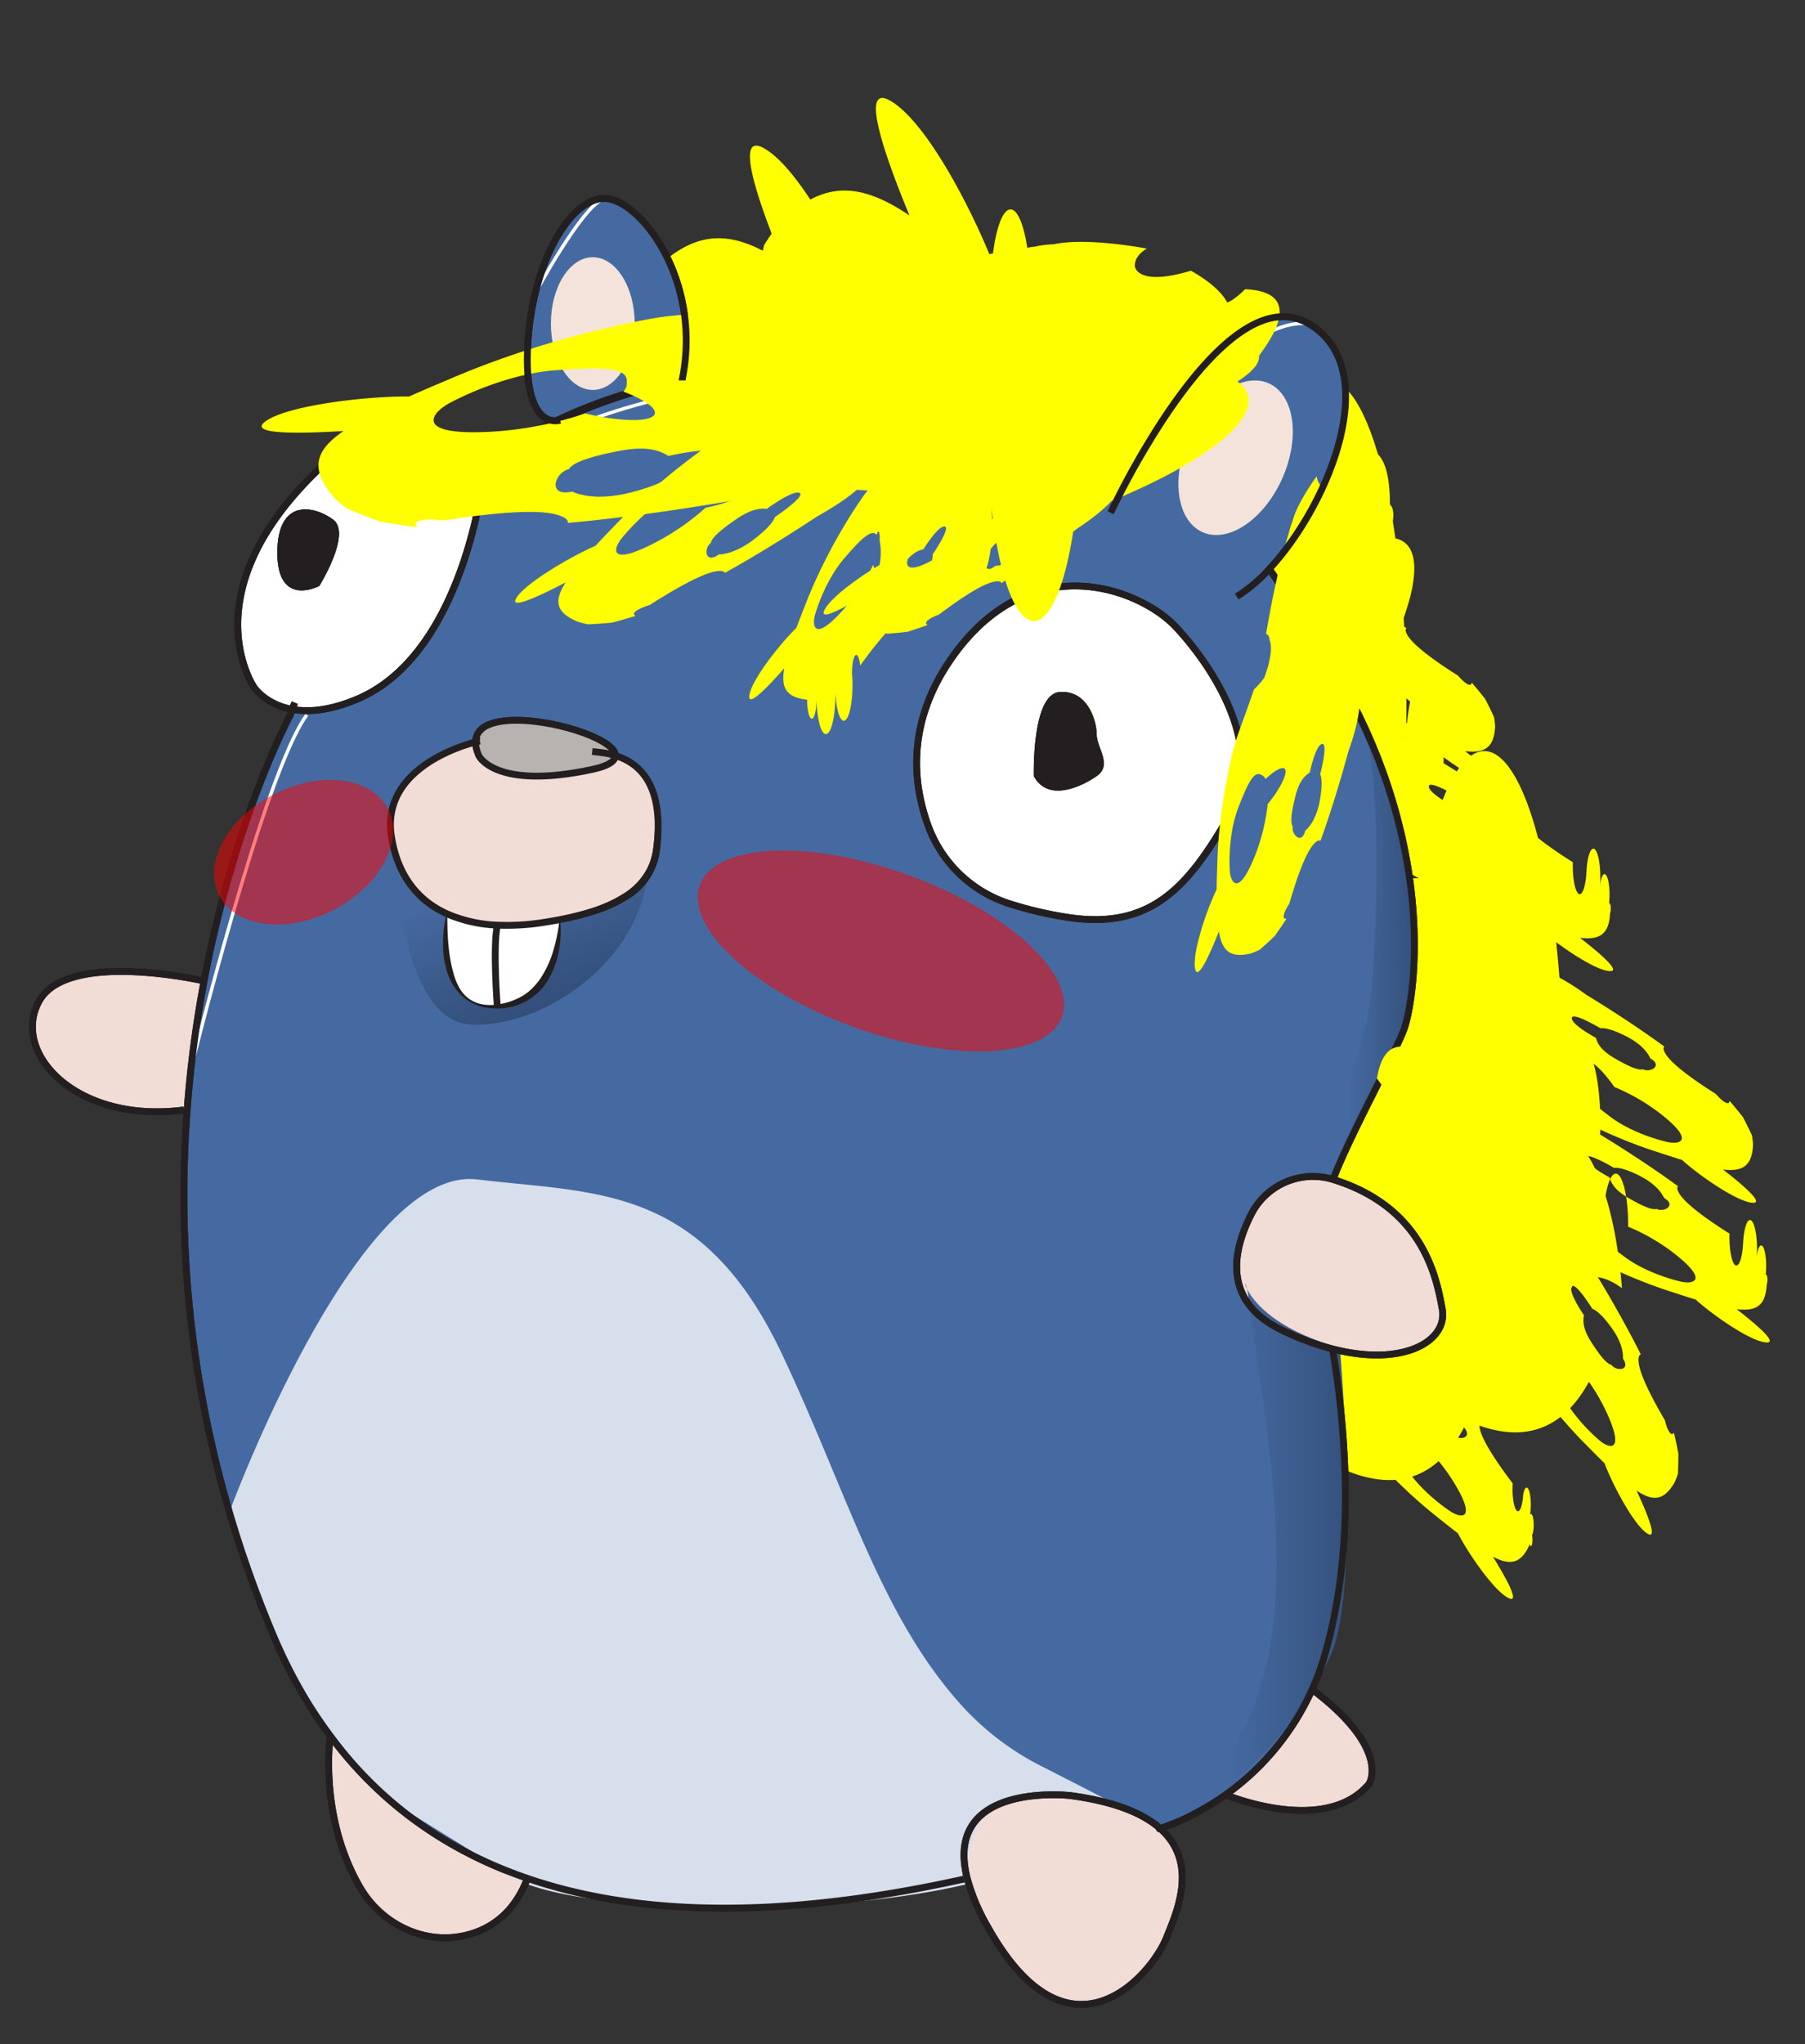 <?xml version="1.0"?>
<svg width="530" height="600" xmlns="http://www.w3.org/2000/svg" xmlns:svg="http://www.w3.org/2000/svg">
 <rect width="100%" height="100%" fill="#333333" stroke="none"/>
 <defs>
  <linearGradient id="linear-gradient" x1="0.258" x2="0.726" y1="-0.089" y2="0.842">
   <stop offset="0.377" stop-color="#456aa1"/>
   <stop offset="1" stop-color="#334f7a"/>
  </linearGradient>
  <linearGradient id="linear-gradient-2" x1="0" x2="1" y1="0.5" y2="0.5">
   <stop offset="0.309" stop-color="#456aa1"/>
   <stop offset="1" stop-color="#334f7a"/>
  </linearGradient>
  <linearGradient id="linear-gradient-3" x1="0" x2="1" y1="0.5" y2="0.5">
   <stop offset="0.435" stop-color="#456aa1"/>
   <stop offset="1" stop-color="#334f7a"/>
  </linearGradient>
  <style>.cls-1{fill:#f1dcd6}.cls-2{fill:#456aa1}.cls-3{fill:#fff}.cls-4{fill:#231f20}.cls-5{fill:none;stroke:#231f20;stroke-width:2px;stroke-miterlimit:10}.cls-7{fill:#f4e3db}</style>
 </defs>
 <g class="layer">
  <title>Layer 1</title>
  <path d="m429.916,419.01a-0.142,-0.582 0 0 0 -0.088,-0.107c-0.016,-0.812 -0.355,-4.351 -4.726,-8.953c-2.635,-2.775 -4.581,-4.164 -5.907,-4.473c0,0 -6.047,-7.578 -6.805,-5.725c-0.758,1.851 4.595,7.898 4.595,7.898c-0.248,2.414 0.758,4.742 3.047,7.556c2.245,2.761 5.112,5.913 6.641,5.912c1.556,1.79 5.917,1.122 3.243,-2.108l-0,0zm-1.827,31.064c-2.19,-1.679 -3.768,-2.964 -6.274,-4.95c-13.886,-11.014 -24.034,-23.855 -25.668,-26.173c-1.443,-2.045 -5.906,-9.041 -8.525,-12.766a-1.142,-4.687 0 0 0 -0.959,-4.538c-2.069,-3.15 -5.126,-7.076 -7.927,-7.832a-4.464,-18.323 0 0 0 -2.082,-0.233l-0.117,-0.158c-0.413,-0.434 -0.503,-0.526 -0.503,-0.526c-9.064,-9.557 -15.17,-17.038 -19.235,-22.572a-4.121,-16.915 0 0 1 -1.774,-2.513a-4.297,-17.637 0 0 1 -6.504,-13.791s-0.002,-0.008 -0.006,-0.027l0.002,-0.003l-0.003,-0.018s-0.005,-0.005 0.001,-0.002c1.222,0.711 2.45,0.963 3.571,0.382c0.153,-0.078 2.903,-2.009 -3.643,-8.53l-0.002,-0.136c0.263,-5.379 1.826,-10.354 7.147,-10.021c2.895,0.182 6.894,1.926 12.407,6.032a-7.964,-32.687 0 0 1 7.532,6.26a-18.552,-76.149 0 0 1 35.213,36.935a-19.127,-78.511 0 0 1 8.071,9.992c10.06,12.86 15.756,21.724 15.756,21.724s0.124,0.172 0.355,0.493l-0.001,0.002c-0.448,0.15 -0.707,0.748 -0.398,2.268c0.837,4.097 6.548,11.966 9.66,16.047a-1.372,-5.631 0 0 0 3.066,3.335l0.004,0.005a-7.79,-31.975 0 0 1 2.012,5.86a-8.405,-34.5 0 0 1 0.587,5.957a-11.209,-46.009 0 0 1 -0.674,2.671c-2.461,5.704 -5.598,6.364 -10.795,3.699l-0.006,-0.003c3.611,5.841 7.877,13.43 4.867,12.252c-4.073,-1.593 -11.915,-12.849 -15.157,-19.12l-0,-0l0,0zm-15.399,-19.437c3.849,6.129 10.209,11.015 13.186,12.981c2.972,1.961 7.607,2.723 1.677,-7.408c-3.552,-6.065 -7.687,-10.466 -10.547,-13.132a-2.109,-8.658 0 0 0 -6.275,-3.871a-6.21,-25.489 0 0 0 -1.765,0.29c-2.345,0.903 -0.126,5.011 3.723,11.14z" fill="#ffff00" id="svg_47"/>
  <path d="m-12.774,294.127a0.184,0.755 0 0 0 0.059,0.125c-0.182,0.791 -0.714,4.307 2.405,9.834c1.881,3.333 3.43,5.154 4.641,5.776c0,0 4.021,8.822 5.208,7.209c1.185,-1.611 -2.535,-8.779 -2.535,-8.779c0.828,-2.281 0.418,-4.784 -1.117,-8.07c-1.506,-3.224 -3.52,-6.98 -5.002,-7.351c-1.074,-2.115 -5.466,-2.529 -3.659,1.256l0,-0zm9.332,-29.685c1.716,2.162 2.934,3.792 4.88,6.328c10.788,14.063 17.506,28.987 18.527,31.633c0.902,2.334 3.528,10.206 5.162,14.457a1.481,6.08 0 0 0 -0.174,4.635c1.24,3.559 3.25,8.111 5.782,9.526a5.791,23.769 0 0 0 1.963,0.733l0.075,0.182c0.295,0.522 0.36,0.633 0.36,0.633c6.465,11.476 10.568,20.218 13.164,26.575a5.346,21.942 0 0 1 1.109,2.87a5.574,22.879 0 0 1 2.952,14.959s0,0.009 -0.001,0.028l-0.003,0.003l-0.001,0.018s0.003,0.006 -0.001,0.001c-1.012,-0.987 -2.142,-1.53 -3.371,-1.239c-0.167,0.038 -3.305,1.242 1.458,9.161l-0.031,0.133c-1.564,5.153 -4.29,9.598 -9.371,7.98c-2.764,-0.881 -6.218,-3.546 -10.566,-8.87a10.33,42.403 0 0 1 -5.782,-7.905a24.066,98.782 0 0 1 -25.166,-44.394a24.812,101.845 0 0 1 -5.397,-11.655c-6.628,-14.922 -9.996,-24.905 -9.996,-24.905s-0.079,-0.197 -0.224,-0.565l0.001,-0.001c0.471,-0.036 0.868,-0.554 0.938,-2.103c0.185,-4.178 -3.439,-13.199 -5.464,-17.916a1.78,7.304 0 0 0 -2.162,-3.98l-0.003,-0.006a10.105,41.478 0 0 1 -0.526,-6.174a10.903,44.754 0 0 1 0.88,-5.921a14.541,59.684 0 0 1 1.303,-2.427c3.775,-4.934 6.979,-4.81 11.371,-0.961l0.004,0.005c-2.081,-6.544 -4.372,-14.943 -1.739,-13.068c3.563,2.537 8.43,15.362 10.048,22.234l0,0l-0,0zm10.206,22.6c-2.242,-6.882 -7.221,-13.168 -9.631,-15.8c-2.406,-2.625 -6.716,-4.492 -3.429,6.777c1.969,6.747 4.909,12.022 7.034,15.304a2.736,11.231 0 0 0 5.144,5.282a8.055,33.065 0 0 0 1.782,0.149c2.494,-0.306 1.342,-4.83 -0.9,-11.712z" fill="#ffff00" id="svg_45" transform="rotate(-93.478 450.529 305.71) matrix(-0.517 -0.856 0.856 -0.517 185.07 480.641)"/>
  <path d="m442.72,242.72a-0.151,-0.621 0 0 0 -0.12,-0.069c-0.299,-0.755 -1.858,-3.951 -7.564,-6.729c-3.441,-1.675 -5.75,-2.294 -7.1,-2.119c0,0 -8.319,-4.978 -8.38,-2.977c-0.061,1.999 7.072,5.786 7.072,5.786c0.614,2.348 2.372,4.175 5.503,6.008c3.07,1.798 6.861,3.746 8.292,3.21c2.085,1.131 5.935,-1.023 2.298,-3.111l-0,0zm9.177,29.734c-2.64,-0.805 -4.568,-1.455 -7.611,-2.437c-16.866,-5.448 -30.87,-13.918 -33.213,-15.516c-2.068,-1.409 -8.7,-6.397 -12.459,-8.968a-1.219,-5.004 0 0 0 -2.489,-3.914c-3.042,-2.225 -7.281,-4.83 -10.169,-4.557a-4.766,-19.564 0 0 0 -2.032,0.511l-0.165,-0.107c-0.539,-0.262 -0.656,-0.317 -0.656,-0.317c-11.839,-5.774 -20.18,-10.64 -25.927,-14.398a-4.4,-18.061 0 0 1 -2.542,-1.732a-4.588,-18.832 0 0 1 -10.925,-10.636s-0.005,-0.007 -0.015,-0.023l0.001,-0.004l-0.009,-0.016s-0.006,-0.003 0,-0.002c1.394,0.238 2.632,0.043 3.478,-0.894c0.116,-0.127 2.015,-2.899 -6.402,-6.712l-0.05,-0.127c-1.639,-5.13 -1.919,-10.337 3.181,-11.89c2.775,-0.844 7.132,-0.613 13.734,1.301a-8.503,-34.902 0 0 1 9.248,3.223a-19.809,-81.308 0 0 1 45.926,22.249a-20.423,-83.829 0 0 1 11.061,6.529c13.929,8.518 22.371,14.823 22.371,14.823s0.176,0.117 0.505,0.337l-0,0.002c-0.367,0.297 -0.4,0.948 0.422,2.263c2.22,3.544 10.327,8.911 14.672,11.643a-1.465,-6.012 0 0 0 4.04,2.048l0.006,0.003a-8.318,-34.141 0 0 1 3.939,4.783a-8.975,-36.837 0 0 1 2.638,5.374a-11.968,-49.126 0 0 1 0.305,2.738c-0.306,6.205 -3.012,7.922 -8.814,7.249l-0.006,-0.001c5.429,4.205 12.085,9.817 8.853,9.769c-4.373,-0.064 -15.663,-7.858 -20.897,-12.595l-0,-0l0,-0zm-21.235,-12.806c5.753,4.391 13.422,6.738 16.9,7.536c3.471,0.794 8.079,-0.116 -1.026,-7.526c-5.452,-4.435 -10.868,-7.108 -14.481,-8.602a-2.252,-9.244 0 0 0 -7.233,-1.427a-6.63,-27.216 0 0 0 -1.551,0.89c-1.879,1.668 1.639,4.737 7.392,9.129z" fill="#ffff00" id="svg_44"/>
  <path d="m488.72,351.721a-0.151,-0.621 0 0 0 -0.12,-0.069c-0.299,-0.755 -1.858,-3.951 -7.564,-6.729c-3.441,-1.675 -5.75,-2.294 -7.1,-2.119c0,0 -8.319,-4.978 -8.38,-2.977c-0.061,1.999 7.072,5.786 7.072,5.786c0.614,2.348 2.372,4.175 5.503,6.008c3.07,1.798 6.861,3.746 8.292,3.21c2.085,1.131 5.935,-1.023 2.298,-3.111l-0,0zm9.177,29.734c-2.64,-0.805 -4.568,-1.455 -7.611,-2.437c-16.866,-5.448 -30.87,-13.918 -33.213,-15.516c-2.068,-1.409 -8.7,-6.397 -12.459,-8.968a-1.219,-5.004 0 0 0 -2.489,-3.914c-3.042,-2.225 -7.281,-4.83 -10.169,-4.557a-4.766,-19.564 0 0 0 -2.032,0.511l-0.165,-0.107c-0.539,-0.262 -0.656,-0.317 -0.656,-0.317c-11.839,-5.774 -20.18,-10.64 -25.927,-14.398a-4.4,-18.061 0 0 1 -2.542,-1.732a-4.588,-18.832 0 0 1 -10.925,-10.636s-0.005,-0.007 -0.015,-0.023l0.001,-0.004l-0.009,-0.016s-0.006,-0.003 0,-0.002c1.394,0.238 2.632,0.043 3.478,-0.894c0.116,-0.127 2.015,-2.899 -6.402,-6.712l-0.05,-0.127c-1.639,-5.13 -1.919,-10.337 3.181,-11.89c2.775,-0.844 7.132,-0.613 13.734,1.301a-8.503,-34.902 0 0 1 9.248,3.223a-19.809,-81.308 0 0 1 45.925,22.249a-20.423,-83.829 0 0 1 11.061,6.529c13.929,8.518 22.371,14.823 22.371,14.823s0.176,0.117 0.505,0.337l-0,0.002c-0.367,0.297 -0.4,0.948 0.422,2.263c2.22,3.544 10.327,8.911 14.672,11.643a-1.465,-6.012 0 0 0 4.04,2.048l0.006,0.003a-8.318,-34.141 0 0 1 3.939,4.783a-8.975,-36.837 0 0 1 2.638,5.374a-11.968,-49.126 0 0 1 0.305,2.738c-0.306,6.205 -3.012,7.922 -8.814,7.249l-0.006,-0.001c5.429,4.205 12.085,9.817 8.853,9.769c-4.373,-0.064 -15.663,-7.858 -20.897,-12.595l-0,-0l-0,0zm-21.235,-12.806c5.753,4.391 13.422,6.738 16.9,7.536c3.471,0.794 8.079,-0.116 -1.026,-7.526c-5.452,-4.435 -10.868,-7.108 -14.481,-8.602a-2.252,-9.244 0 0 0 -7.233,-1.427a-6.63,-27.216 0 0 0 -1.551,0.89c-1.879,1.668 1.639,4.737 7.392,9.129l-0,0z" fill="#ffff00" id="svg_46"/>
  <path d="m131.509,292.781a0.184,0.755 0 0 0 0.059,0.125c-0.182,0.791 -0.714,4.307 2.405,9.834c1.881,3.333 3.43,5.154 4.641,5.776c0,0 4.021,8.822 5.208,7.209c1.185,-1.611 -2.535,-8.779 -2.535,-8.779c0.828,-2.281 0.418,-4.784 -1.117,-8.07c-1.506,-3.224 -3.52,-6.98 -5.002,-7.351c-1.074,-2.115 -5.466,-2.529 -3.659,1.256l0,-0zm9.332,-29.685c1.716,2.162 2.934,3.792 4.88,6.328c10.788,14.063 17.506,28.987 18.527,31.633c0.902,2.334 3.528,10.206 5.162,14.457a1.481,6.08 0 0 0 -0.174,4.635c1.24,3.559 3.25,8.111 5.782,9.526a5.791,23.769 0 0 0 1.963,0.733l0.075,0.182c0.295,0.522 0.36,0.633 0.36,0.633c6.465,11.476 10.568,20.218 13.164,26.575a5.346,21.942 0 0 1 1.109,2.87a5.574,22.879 0 0 1 2.952,14.959s0,0.009 -0.001,0.028l-0.003,0.003l-0.001,0.018s0.003,0.006 -0.001,0.001c-1.012,-0.987 -2.142,-1.53 -3.371,-1.239c-0.167,0.038 -3.305,1.242 1.458,9.161l-0.031,0.133c-1.564,5.153 -4.29,9.598 -9.371,7.98c-2.764,-0.881 -6.218,-3.546 -10.566,-8.87a10.33,42.403 0 0 1 -5.782,-7.905a24.066,98.782 0 0 1 -25.166,-44.394a24.812,101.845 0 0 1 -5.397,-11.655c-6.628,-14.922 -9.996,-24.905 -9.996,-24.905s-0.079,-0.197 -0.224,-0.565l0.001,-0.001c0.471,-0.036 0.868,-0.554 0.938,-2.103c0.185,-4.178 -3.439,-13.199 -5.464,-17.916a1.78,7.304 0 0 0 -2.162,-3.98l-0.003,-0.006a10.105,41.478 0 0 1 -0.526,-6.174a10.903,44.754 0 0 1 0.88,-5.921a14.541,59.684 0 0 1 1.303,-2.427c3.775,-4.934 6.979,-4.81 11.371,-0.961l0.004,0.005c-2.081,-6.544 -4.372,-14.943 -1.739,-13.068c3.563,2.537 8.43,15.362 10.048,22.234l0,0l-0,0zm10.206,22.6c-2.242,-6.882 -7.221,-13.168 -9.631,-15.8c-2.406,-2.625 -6.716,-4.492 -3.429,6.777c1.969,6.747 4.909,12.022 7.034,15.304a2.736,11.231 0 0 0 5.144,5.282a8.055,33.065 0 0 0 1.782,0.149c2.494,-0.306 1.342,-4.83 -0.9,-11.712z" fill="#ffff00" id="svg_43" transform="rotate(-93.478 374.794 182.897) matrix(-0.517 -0.856 0.856 -0.517 185.07 480.641)"/>
  <path d="m263.603,163.715a0.619,1.952 0 0 0 0.2,0.324c-0.614,2.046 -2.405,11.138 8.101,25.433c6.335,8.619 11.552,13.328 15.632,14.938c0,0 13.543,22.814 17.54,18.644c3.992,-4.166 -8.539,-22.704 -8.539,-22.704c2.788,-5.899 1.409,-12.371 -3.762,-20.871c-5.071,-8.337 -11.854,-18.05 -16.849,-19.01c-3.617,-5.471 -18.409,-6.539 -12.322,3.247l-0,0zm31.43,-76.771c5.779,5.591 9.882,9.806 16.438,16.365c36.336,36.368 58.961,74.965 62.4,81.807c3.037,6.037 11.883,26.396 17.386,37.388a4.989,15.723 0 0 0 -0.586,11.987c4.176,9.204 10.946,20.976 19.475,24.635a19.504,61.469 0 0 0 6.612,1.896l0.253,0.471c0.993,1.349 1.212,1.637 1.212,1.637c21.776,29.678 35.594,52.287 44.337,68.726a18.005,56.747 0 0 1 3.735,7.421a18.774,59.169 0 0 1 9.943,38.686s0,0.022 -0.004,0.071l-0.01,0.006l-0.005,0.048s0.011,0.016 -0.005,0.003c-3.409,-2.553 -7.215,-3.958 -11.353,-3.205c-0.564,0.099 -11.131,3.212 4.91,23.691l-0.106,0.343c-5.267,13.327 -14.45,24.822 -31.562,20.639c-9.308,-2.278 -20.944,-9.17 -35.586,-22.94a34.794,109.66 0 0 1 -19.474,-20.444a81.057,255.465 0 0 1 -84.762,-114.811a83.571,263.387 0 0 1 -18.178,-30.143c-22.323,-38.589 -33.666,-64.409 -33.666,-64.409s-0.264,-0.509 -0.756,-1.46l0.005,-0.003c1.587,-0.093 2.922,-1.432 3.158,-5.438c0.623,-10.805 -11.584,-34.136 -18.404,-46.333a5.994,18.89 0 0 0 -7.283,-10.294l-0.01,-0.015a34.036,107.268 0 0 1 -1.771,-15.967a36.724,115.741 0 0 1 2.964,-15.313a48.975,154.352 0 0 1 4.39,-6.276c12.715,-12.759 23.505,-12.44 38.3,-2.485l0.015,0.012c-7.009,-16.924 -14.725,-38.646 -5.858,-33.797c12.002,6.56 28.392,39.729 33.843,57.5l0.001,0.001l0,-0zm34.375,58.448c-7.55,-17.797 -24.323,-34.055 -32.437,-40.861c-8.103,-6.788 -22.619,-11.617 -11.551,17.527c6.633,17.448 16.535,31.092 23.692,39.577a9.216,29.046 0 0 0 17.325,13.66a27.132,85.51 0 0 0 6.003,0.384c8.4,-0.791 4.519,-12.491 -3.032,-30.288l-0,0z" fill="#ffff00" id="svg_36"/>
  <path d="m226.603,177.715a0.619,1.952 0 0 0 0.2,0.324c-0.614,2.046 -2.405,11.138 8.101,25.433c6.335,8.619 11.552,13.328 15.632,14.938c0,0 13.543,22.814 17.54,18.644c3.992,-4.166 -8.539,-22.704 -8.539,-22.704c2.788,-5.899 1.409,-12.371 -3.762,-20.871c-5.071,-8.337 -11.854,-18.05 -16.849,-19.01c-3.617,-5.471 -18.409,-6.539 -12.322,3.247l0,0zm31.43,-76.771c5.779,5.591 9.882,9.806 16.438,16.365c36.336,36.368 58.961,74.965 62.4,81.807c3.037,6.037 11.883,26.396 17.386,37.388a4.989,15.723 0 0 0 -0.586,11.987c4.176,9.204 10.946,20.976 19.475,24.635a19.504,61.469 0 0 0 6.612,1.896l0.253,0.471c0.993,1.349 1.212,1.637 1.212,1.637c21.776,29.678 35.594,52.287 44.337,68.726a18.005,56.747 0 0 1 3.735,7.421a18.774,59.169 0 0 1 9.943,38.686s0,0.022 -0.004,0.071l-0.01,0.006l-0.005,0.048s0.011,0.016 -0.005,0.003c-3.409,-2.553 -7.215,-3.958 -11.353,-3.205c-0.564,0.099 -11.131,3.212 4.91,23.691l-0.106,0.343c-5.267,13.327 -14.45,24.822 -31.562,20.638c-9.308,-2.278 -20.944,-9.17 -35.586,-22.94a34.794,109.66 0 0 1 -19.474,-20.444a81.057,255.466 0 0 1 -84.762,-114.811a83.571,263.387 0 0 1 -18.178,-30.143c-22.323,-38.589 -33.666,-64.409 -33.666,-64.409s-0.264,-0.509 -0.756,-1.46l0.005,-0.003c1.587,-0.093 2.922,-1.432 3.158,-5.438c0.623,-10.805 -11.584,-34.136 -18.404,-46.333a5.994,18.89 0 0 0 -7.283,-10.294l-0.01,-0.015a34.036,107.268 0 0 1 -1.771,-15.967a36.724,115.741 0 0 1 2.964,-15.313a48.975,154.352 0 0 1 4.39,-6.276c12.715,-12.759 23.505,-12.44 38.3,-2.485l0.015,0.012c-7.009,-16.924 -14.725,-38.646 -5.858,-33.797c12.002,6.56 28.392,39.729 33.843,57.5l0.001,0.001l0,-0zm34.375,58.448c-7.55,-17.797 -24.323,-34.055 -32.437,-40.861c-8.103,-6.788 -22.619,-11.617 -11.551,17.527c6.633,17.448 16.535,31.092 23.692,39.577a9.216,29.046 0 0 0 17.325,13.66a27.132,85.51 0 0 0 6.003,0.384c8.4,-0.791 4.519,-12.491 -3.032,-30.288z" fill="#ffff00" id="svg_35"/>
  <path class="cls-1" d="m423.49,384.231c1.68,9.226 -11.03,17.058 -31.963,11.79a79.473,79.473 0 0 1 -15.193,-5.639c-17.324,-8.365 -14.454,-22.983 -9.041,-33.747a20.328,20.328 0 0 1 24.131,-10.436c26.284,8.16 30.303,28.376 32.066,38.032z" id="svg_1"/>
  <path class="cls-2" d="m139.675,217.383a2.524,2.524 0 0 0 -0.04,0.41c-5.577,1.476 -27.7,8.59 -24.706,27.699c1.804,11.522 7.77,18.862 16.32,22.737c0,0 -4.367,28.58 14.782,27.206c19.129,-1.373 18.35,-25.505 18.35,-25.505c18.964,-3.649 27.186,-10.292 28.457,-21.015c1.25,-10.517 0.225,-23.29 -12.137,-27.124c0,-7.073 -39.94,-16.833 -41.026,-4.408zm233.03,-50.374c5.905,8.467 9.636,14.7 15.93,24.5c34.855,54.331 26.654,102.512 23.578,110.713c-2.706,7.237 -15.786,30.815 -20.789,43.977a20.328,20.328 0 0 0 -24.131,10.436c-5.413,10.764 -8.283,25.382 9.041,33.747a79.473,79.473 0 0 0 15.193,5.638l-0.164,0.574c0.287,1.804 0.369,2.194 0.369,2.194c6.11,39.652 2.91,68.211 -3.117,88.201a73.367,73.367 0 0 1 -3.321,8.898a76.499,76.499 0 0 1 -44.326,40.718s-0.041,0.02 -0.144,0.062l-0.04,0l-0.103,0.04s0,0.021 -0.02,0c-4.88,-4.325 -13.04,-7.852 -26.182,-9.636c-1.784,-0.246 -37.581,-3.731 -30.487,24.234l-0.944,0.246c-39.918,8.857 -87.504,13.737 -128.18,-0.205c-22.123,-7.586 -42.194,-20.707 -57.9,-41.804a141.778,141.778 0 0 1 -16.893,-29.975a330.288,330.288 0 0 1 -25.116,-153.706a340.53,340.53 0 0 1 4.962,-37.93c9.042,-47.995 25.28,-77.97 25.28,-77.97s0.204,-0.615 0.594,-1.763l0.02,0c4.675,0.86 10.97,0.45 19.15,-3.014c22.02,-9.35 31.143,-37.601 34.67,-52.63a24.423,24.423 0 0 0 -1.354,-13.593l0,-0.02a138.686,138.686 0 0 1 24.91,-15.418a149.64,149.64 0 0 1 37.11,-12.014a199.56,199.56 0 0 1 24.213,-3.035c59.97,-3.916 89.965,2.789 113.255,20.544l0.02,0.02c11.851,-19.395 30.693,-43.526 46.746,-33.89c21.733,13.04 6.028,52.63 -11.83,71.86l0,0.001zm-12.096,73.029c11.953,-20.502 -5.126,-45.105 -15.377,-56.054c-10.251,-10.927 -42.358,-23.905 -65.607,8.898c-13.901,19.642 -11.4,37.807 -7.012,49.698a37.553,37.553 0 0 0 23.516,22.594a110.555,110.555 0 0 0 16.3,3.916c25.3,4.285 36.227,-8.55 48.18,-29.052z" id="svg_2"/>
  <path class="cls-1" d="m385.294,495.887c23.496,17.755 16.668,27.76 16.668,27.76c-12.978,15.357 -42.091,3.158 -42.091,3.158a75.687,75.687 0 0 0 25.423,-30.918z" id="svg_3"/>
  <path class="cls-3" d="m345.232,183.985c10.251,10.948 27.33,35.55 15.377,56.053s-22.88,33.337 -48.18,29.052a110.555,110.555 0 0 1 -16.3,-3.916a37.553,37.553 0 0 1 -23.516,-22.594c-4.388,-11.891 -6.89,-30.056 7.012,-49.698c23.25,-32.803 55.356,-19.825 65.607,-8.897zm-23.229,43.834c4.777,-3.342 0,-8.283 0,-12.343s-2.727,-13.04 -10.928,-12.342c-8.2,0.676 -7.524,24.685 -7.524,24.685c4.1,7.606 13.675,3.321 18.452,0z" id="svg_4"/>
  <path class="cls-1" d="m340.66,536.708c0.02,0.02 0.02,0 0.02,0c11.584,10.312 4.573,25.135 1.825,32.065c-4.428,11.092 -28.703,39.61 -52.63,-3.444a59.195,59.195 0 0 1 -5.883,-14.024c-7.094,-27.965 28.703,-24.48 30.487,-24.234c13.142,1.784 21.302,5.31 26.181,9.637z" id="svg_5"/>
  <path class="cls-4" d="m322.003,215.476c0,4.06 4.777,9 0,12.343c-4.777,3.321 -14.352,7.606 -18.452,0c0,0 -0.677,-24.009 7.524,-24.685c8.201,-0.697 10.928,8.283 10.928,12.342z" id="svg_6"/>
  <path class="cls-2" d="m177.461,58.243c10.23,0 28.909,23.722 22.84,53.266a149.64,149.64 0 0 0 -37.11,12.014c-2.788,0.041 -9.082,-1.948 -8.283,-21.2c1.026,-24.602 12.302,-44.08 22.553,-44.08z" id="svg_7"/>
  <path class="cls-1" d="m180.7,221.79c12.363,3.835 13.389,16.608 12.138,27.126c-1.271,10.722 -9.493,17.365 -28.457,21.015c-1.6,0.307 -3.26,0.594 -5.023,0.86a67.985,67.985 0 0 1 -13.327,0.76a40.938,40.938 0 0 1 -14.782,-3.322c-8.55,-3.875 -14.516,-11.215 -16.32,-22.737c-2.993,-19.109 19.129,-26.223 24.705,-27.7a9.662,9.662 0 0 0 0.923,3.958s4.613,10.251 33.316,4.1c4.839,-1.045 6.828,-2.48 6.828,-4.06l-0.001,0zm-25.832,329.556c-3.67,9.657 -9.985,14.29 -16.505,16.28c-12.63,3.833 -26.1,-2.277 -32.701,-13.717c-11.502,-19.867 -9.062,-41.64 -8.693,-44.367c15.705,21.097 35.776,34.218 57.899,41.804z" id="svg_8"/>
  <path class="cls-3" d="m138.281,138.961a24.423,24.423 0 0 1 1.353,13.593c-3.526,15.029 -12.65,43.28 -34.67,52.63c-8.18,3.465 -14.474,3.875 -19.149,3.014l-0.02,0c-7.893,-1.415 -11.194,-6.438 -11.194,-6.438c-1.353,-2.05 -17.079,-28.027 17.099,-62.184c25.34,-25.361 41.415,-14.208 46.581,-0.635l0,0.02zm-44.531,33.03s9.554,-15.336 4.1,-19.437c-5.474,-4.1 -16.402,-6.52 -16.402,9.718c0,16.259 12.302,9.719 12.302,9.719z" id="svg_9"/>
  <path class="cls-4" d="m97.85,152.554c5.454,4.1 -4.1,19.437 -4.1,19.437s-12.302,6.54 -12.302,-9.719c0,-16.237 10.928,-13.818 16.402,-9.718z" id="svg_10"/>
  <path class="cls-1" d="m59.921,287.932a340.53,340.53 0 0 0 -4.962,37.929l-0.943,-0.062c-31.204,4.101 -50.825,-16.401 -42.624,-31.778s48.529,-6.09 48.529,-6.09l0,0.001z" id="svg_11"/>
  <path class="cls-5" d="m138.281,138.94a138.686,138.686 0 0 1 24.91,-15.417a149.64,149.64 0 0 1 37.11,-12.014a199.56,199.56 0 0 1 24.213,-3.035c59.97,-3.916 89.965,2.789 113.255,20.544m-200.021,10.332a8.78,8.78 0 0 1 0.533,-0.389m-52.466,69.237c0.185,-0.554 0.431,-1.21 0.739,-1.989m196.494,345.342c-39.918,8.857 -87.504,13.737 -128.18,-0.205c-22.123,-7.586 -42.194,-20.707 -57.9,-41.804a141.778,141.778 0 0 1 -16.893,-29.975a330.288,330.288 0 0 1 -25.116,-153.706a340.53,340.53 0 0 1 4.962,-37.93c9.042,-47.995 25.28,-77.97 25.28,-77.97s0.204,-0.615 0.594,-1.763m254.865,328.51c-0.102,0.04 -0.164,0.061 -0.164,0.082a0.12,0.12 0 0 0 -0.082,0.02m51.297,-138.227a0.698,0.698 0 0 1 0.02,0.205c6.11,39.652 2.912,68.211 -3.116,88.201a73.367,73.367 0 0 1 -3.321,8.898a76.499,76.499 0 0 1 -44.326,40.718s-0.041,0.02 -0.144,0.062l-0.04,0l-0.103,0.04m50.682,-140.113c0.287,1.804 0.369,2.194 0.369,2.194m-19.027,-231.779c5.905,8.467 9.636,14.7 15.93,24.5c34.855,54.331 26.654,102.512 23.578,110.713c-2.706,7.237 -15.786,30.815 -20.789,43.977" id="svg_12"/>
  <path class="cls-5" d="m131.249,268.229s-4.367,28.58 14.782,27.206c19.129,-1.373 18.35,-25.505 18.35,-25.505m-18.35,25.505s-1.374,-17.18 0,-23.823m-6.397,-53.819a9.662,9.662 0 0 0 0.923,3.957s4.613,10.251 33.316,4.1c4.839,-1.045 6.828,-2.48 6.828,-4.06c0,-7.072 -39.94,-16.832 -41.026,-4.407a2.524,2.524 0 0 0 -0.04,0.41l-0.001,0zm-53.839,-9.595c-7.893,-1.415 -11.194,-6.438 -11.194,-6.438c-1.353,-2.05 -17.079,-28.027 17.099,-62.184c25.34,-25.361 41.415,-14.208 46.581,-0.635l0,0.02a24.423,24.423 0 0 1 1.353,13.593c-3.526,15.029 -12.65,43.28 -34.67,52.63c-8.18,3.465 -14.474,3.875 -19.148,3.014l-0.021,0zm210.334,56.976a37.553,37.553 0 0 1 -23.516,-22.594c-4.388,-11.891 -6.89,-30.056 7.012,-49.697c23.25,-32.804 55.356,-19.826 65.607,-8.898c10.251,10.948 27.33,35.55 15.377,56.053s-22.88,33.337 -48.18,29.052a110.555,110.555 0 0 1 -16.3,-3.916z" id="svg_14"/>
  <path d="m283.986,553.037s-1.13,-23.88 13.968,-24.992s24.602,0.191 32.25,3.355c5.198,2.15 -12.29,-6.825 -24.03,-12.796a81.188,81.188 0 0 1 -22.94,-17.07c-24.506,-26.518 -33.875,-62.157 -53.492,-103.814c-23.578,-50.068 -54.331,-47.318 -89.651,-51.526s-72.724,97.612 -72.724,97.612c10.6,50.254 47.285,84.78 47.285,84.78l31.002,19.216c14.57,14.72 84.088,11.69 84.088,11.69s28.53,-0.38 54.244,-6.455" fill="#d7dfed" id="svg_15"/>
  <ellipse class="cls-7" cx="174.061" cy="94.982" id="svg_16" rx="12.301" ry="19.477"/>
  <ellipse class="cls-7" cx="362.812" cy="134.354" id="svg_17" rx="23.909" ry="14.986" transform="rotate(-66.004 362.812 134.354)"/>
  <path d="m114.929,240.42s0.507,58.636 22.806,60.243s53.463,-20.393 52.552,-49.138s-75.358,-11.105 -75.358,-11.105z" fill="url(#linear-gradient)" id="svg_18"/>
  <path d="m342.73,535.73s23.24,-16.136 29.96,-50.99s-4.595,-88.033 -5.945,-102.578s-6.489,4.293 26.666,13.456c0,0 6.288,71.035 -2.743,90.387s-24.134,37.156 -47.937,49.724l-0.001,0.001z" fill="url(#linear-gradient-2)" id="svg_19"/>
  <path d="m379.606,345.298s21.13,-26.674 23.28,-56.403s1.81,-67.826 -3.156,-77.474s12.434,27.209 13.985,45.183s2.927,36.046 -1.502,45.618s-20.789,43.977 -20.789,43.977s-7.107,-3.95 -11.818,-0.901z" fill="url(#linear-gradient-3)" id="svg_20"/>
  <path d="m56.063,313.751s21.489,-86.951 34.027,-103.913m49.123,-67.898s43.347,-42.69 164.324,-29.364m-146.36,-26.509s13.792,-25.773 20.284,-27.824m168.558,58.4s25.19,-24.229 38.516,-21.495" fill="none" id="svg_21" stroke="#fff" stroke-miterlimit="10"/>
  <path class="cls-3" d="m131.243,268.234s-4.354,28.568 14.781,27.201s18.347,-25.513 18.347,-25.513" id="svg_22"/>
  <path class="cls-4" d="m131.342,268.25c-0.014,5.907 0.226,11.789 1.78,17.289a18.402,18.402 0 0 0 1.52,3.985a10.535,10.535 0 0 0 2.665,3.326a9.615,9.615 0 0 0 3.85,1.851a13.07,13.07 0 0 0 4.285,0.21a19.951,19.951 0 0 0 8.012,-2.61a14.888,14.888 0 0 0 3.222,-2.623a19.699,19.699 0 0 0 2.55,-3.311a31.064,31.064 0 0 0 3.385,-7.834a49.407,49.407 0 0 0 1.66,-8.608l0.2,-0.006a31.442,31.442 0 0 1 -0.328,8.972a26.084,26.084 0 0 1 -3.099,8.589a17.227,17.227 0 0 1 -15.557,8.533a14.598,14.598 0 0 1 -8.574,-2.65a14.88,14.88 0 0 1 -3.21,-3.25a18.386,18.386 0 0 1 -2.161,-4.056a26.591,26.591 0 0 1 -1.447,-8.94a34.226,34.226 0 0 1 1.05,-8.898l0.197,0.031z" id="svg_23"/>
  <path class="cls-5" d="m137.735,139.359c20.829,-15.674 49.071,-28.42 86.783,-30.885c59.962,-3.919 89.958,2.794 113.26,20.553m-54.72,422.523c-70.49,15.614 -164.86,18.877 -202.983,-71.983c-61.507,-146.592 5.125,-269.606 5.125,-269.606s0.377,-1.201 1.202,-3.343m304.958,189.978c0.506,3.165 0.351,1.987 0.351,1.987c6.149,39.76 2.955,68.375 -3.093,88.4a76.193,76.193 0 0 1 -47.946,49.734c-0.94,0.328 0.989,-0.337 0,0m32.028,-369.702c5.911,8.462 9.643,14.685 15.936,24.494c34.854,54.331 26.653,102.512 23.577,110.713c-2.713,7.236 -15.783,30.821 -20.796,43.972" id="svg_24"/>
  <path class="cls-5" d="m59.924,287.937s-40.331,-9.293 -48.532,6.084s11.421,35.879 42.615,31.779m337.41,20.394a20.359,20.359 0 0 0 -24.133,10.446c-5.407,10.752 -8.272,25.38 9.05,33.742c29.729,14.352 49.206,5.126 47.156,-6.15c-1.758,-9.667 -5.775,-29.881 -32.073,-38.038zm-226.963,-222.857s-10.57,3.59 -9.545,-21.013s12.301,-44.08 22.552,-44.08s28.96,23.798 22.81,53.413" id="svg_25"/>
  <path class="cls-4" d="m326.103,150.504a196.224,196.224 0 0 1 22.975,-39.14a86.19,86.19 0 0 1 7.555,-8.584a50.546,50.546 0 0 1 9,-7.199a22.166,22.166 0 0 1 11.144,-3.563a15.125,15.125 0 0 1 5.9,1.118a20.997,20.997 0 0 1 5.08,3.088a21.747,21.747 0 0 1 6.628,9.661a31.937,31.937 0 0 1 1.606,11.503a54.164,54.164 0 0 1 -1.656,11.389a73.739,73.739 0 0 1 -3.63,10.862a99.072,99.072 0 0 1 -11.246,19.815a79.172,79.172 0 0 1 -7.427,8.634a43.156,43.156 0 0 1 -8.91,7.019a46.818,46.818 0 0 0 8.53,-7.387a78.432,78.432 0 0 0 7.01,-8.836a98.495,98.495 0 0 0 10.617,-19.824c2.654,-6.986 4.72,-14.295 4.892,-21.716a30.09,30.09 0 0 0 -1.587,-10.818a19.85,19.85 0 0 0 -6.094,-8.758a19.079,19.079 0 0 0 -4.547,-2.823a13.188,13.188 0 0 0 -5.16,-1.02a20.342,20.342 0 0 0 -10.216,3.215c-6.333,3.826 -11.503,9.436 -16.294,15.18a173.472,173.472 0 0 0 -12.995,18.472c-4.017,6.39 -7.716,12.987 -11.175,19.712z" id="svg_26"/>
  <path class="cls-5" d="m97.004,509.259s-3.634,23.409 8.65,44.651c6.614,11.435 20.073,17.552 32.711,13.707c6.662,-2.027 13.128,-6.815 16.762,-16.948m154.575,-23.864c-9.962,-0.079 -31.337,2.316 -25.716,24.502" id="svg_27"/>
  <path class="cls-5" d="m309.702,526.805a44.792,44.792 0 0 1 4.783,0.26c44.419,6.073 31.94,31.87 28.02,41.7c-4.425,11.098 -28.703,39.626 -52.622,-3.43a59.606,59.606 0 0 1 -5.897,-14.028m75.887,-24.503s29.104,12.208 42.09,-3.156c0,0 6.833,-10.008 -16.665,-27.77" id="svg_28"/>
  <path class="cls-1" d="m140.899,217.479s-29.387,6.15 -25.97,28.02s21.87,28.703 44.422,25.286s32.12,-10.251 33.487,-21.87s0,-25.97 -16.402,-28.02q-1.264,-0.157 -2.546,-0.31" id="svg_29"/>
  <path class="cls-4" d="m140.89,217.578l-0.626,0.004l-0.313,0.002l-0.157,0.001l-0.118,0l-0.02,0.001l-0.016,0c0.015,-0.184 -0.033,0.412 0.032,-0.413l1.25,0.016l1.938,0.024l-1.9,0.55c-7.219,2.09 -14.319,5.391 -19.56,10.643a19.089,19.089 0 0 0 -5.845,14.804a21.357,21.357 0 0 0 0.297,2.744l0.218,1.385l0.286,1.37a30.137,30.137 0 0 0 4.265,10.289a24.867,24.867 0 0 0 8.164,7.628a33.235,33.235 0 0 0 10.616,3.765a50.304,50.304 0 0 0 11.288,0.595a85.937,85.937 0 0 0 11.23,-1.453a97.99,97.99 0 0 0 10.99,-2.668a41.353,41.353 0 0 0 10.141,-4.56a19.025,19.025 0 0 0 7.201,-7.883a18.373,18.373 0 0 0 1.513,-5.174c0.254,-1.83 0.424,-3.718 0.507,-5.578a31.073,31.073 0 0 0 -1.275,-10.987a18.008,18.008 0 0 0 -2.463,-4.881a14.754,14.754 0 0 0 -3.992,-3.747a19.524,19.524 0 0 0 -5.087,-2.273a49.476,49.476 0 0 0 -5.575,-1.097l0.024,-0.199a41.046,41.046 0 0 1 5.706,0.68a18.798,18.798 0 0 1 5.45,2.037a16.827,16.827 0 0 1 7.396,8.965a32.749,32.749 0 0 1 1.717,11.55a48.959,48.959 0 0 1 -0.392,5.81a19.34,19.34 0 0 1 -9.591,14.552a43.303,43.303 0 0 1 -10.72,4.612a85.028,85.028 0 0 1 -11.27,2.463a73.894,73.894 0 0 1 -11.474,1.029a53.821,53.821 0 0 1 -11.464,-1.066a35.879,35.879 0 0 1 -10.786,-3.956a28.662,28.662 0 0 1 -8.637,-7.61a31.148,31.148 0 0 1 -4.956,-10.48l-0.366,-1.411l-0.292,-1.428a23.03,23.03 0 0 1 -0.393,-2.924a19.65,19.65 0 0 1 0.462,-5.93a20.928,20.928 0 0 1 5.937,-10.142a34.25,34.25 0 0 1 9.661,-6.456a47.2,47.2 0 0 1 10.949,-3.587l0.036,0.575l-1.238,-0.183l0.001,0c0.066,-0.825 0.02,-0.229 0.034,-0.413l0.003,0l0.005,0.002l0.01,0.001l0.019,0.003l0.038,0.007l0.078,0.013l0.154,0.025l0.31,0.052l0.617,0.103l-0.017,0.199z" id="svg_30"/>
  <path class="cls-5" d="m146.024,295.435s-1.367,-17.175 0,-23.817" id="svg_31"/>
  <path d="m140.557,221.75s4.613,10.251 33.316,4.1s-43.055,-26.653 -33.316,-4.1z" fill="#b8b3b1" id="svg_32" stroke="#231f20" stroke-miterlimit="10" stroke-width="2"/>
  <path class="cls-5" d="m74.608,201.76c-1.367,-2.05 -17.086,-28.02 17.085,-62.19s51.474,-2.05 47.948,12.984s-12.665,43.279 -34.686,52.623s-30.347,-3.417 -30.347,-3.417zm221.512,63.41a37.557,37.557 0 0 1 -23.502,-22.581c-4.396,-11.897 -6.9,-30.07 7.013,-49.713c23.236,-32.804 55.357,-19.82 65.608,-8.885s27.32,35.538 15.369,56.04s-22.887,33.351 -48.173,29.068a112.18,112.18 0 0 1 -16.315,-3.93l0,0.001z" id="svg_33"/>
  <path class="cls-4" d="m303.55,227.816s-0.683,-24.006 7.518,-24.69s10.935,8.288 10.935,12.345s4.784,9.014 0,12.345s-14.352,7.603 -18.452,0l-0.001,0zm-209.807,-55.82s9.568,-15.341 4.1,-19.442s-16.401,-6.528 -16.401,9.721s12.301,9.721 12.301,9.721z" id="svg_34"/>
  <path d="m175.13,69.791a0.317,1.345 0 0 0 0.102,0.223c-0.314,1.41 -1.231,7.672 4.144,17.517c3.241,5.936 5.91,9.18 7.997,10.289c0,0 6.928,15.713 8.973,12.841c2.042,-2.869 -4.368,-15.638 -4.368,-15.638c1.426,-4.063 0.721,-8.521 -1.925,-14.375c-2.594,-5.742 -6.064,-12.432 -8.62,-13.093c-1.85,-3.768 -9.418,-4.504 -6.304,2.236l0,0zm16.079,-52.877c2.956,3.851 5.055,6.754 8.409,11.272c18.589,25.049 30.164,51.632 31.923,56.345c1.553,4.158 6.079,18.18 8.894,25.751a2.552,10.829 0 0 0 -0.3,8.256c2.136,6.339 5.6,14.447 9.963,16.968a9.978,42.337 0 0 0 3.382,1.306l0.13,0.324c0.508,0.929 0.62,1.128 0.62,1.128c11.14,20.441 18.21,36.013 22.682,47.335a9.211,39.085 0 0 1 1.911,5.111a9.605,40.753 0 0 1 5.087,26.645s0,0.015 -0.002,0.049l-0.005,0.004l-0.002,0.033s0.005,0.011 -0.003,0.002c-1.744,-1.759 -3.691,-2.726 -5.808,-2.208c-0.288,0.068 -5.694,2.212 2.512,16.317l-0.054,0.237c-2.695,9.179 -7.393,17.097 -16.147,14.215c-4.762,-1.569 -10.715,-6.316 -18.205,-15.8a17.8,75.529 0 0 1 -9.962,-14.081a41.468,175.953 0 0 1 -43.363,-79.077a42.754,181.409 0 0 1 -9.3,-20.761c-11.42,-26.579 -17.223,-44.362 -17.223,-44.362s-0.135,-0.35 -0.387,-1.006l0.003,-0.002c0.812,-0.064 1.495,-0.986 1.616,-3.746c0.319,-7.442 -5.926,-23.511 -9.415,-31.912a3.066,13.011 0 0 0 -3.726,-7.09l-0.005,-0.011a17.412,73.882 0 0 1 -0.906,-10.997a18.787,79.717 0 0 1 1.516,-10.547a25.055,106.311 0 0 1 2.246,-4.323c6.505,-8.788 12.025,-8.568 19.594,-1.712l0.008,0.008c-3.586,-11.657 -7.533,-26.617 -2.997,-23.278c6.14,4.518 14.525,27.364 17.314,39.604l0,0.001l-0,0zm17.586,40.256c-3.863,-12.258 -12.443,-23.456 -16.594,-28.143c-4.146,-4.676 -11.572,-8.001 -5.909,12.072c3.393,12.017 8.459,21.415 12.121,27.259a4.715,20.005 0 0 0 8.863,9.409a13.88,58.896 0 0 0 3.071,0.265c4.297,-0.545 2.312,-8.603 -1.551,-20.861z" fill="#ffff00" id="svg_40" transform="rotate(-76.525 218.72 111.72)"/>
  <path d="m205.947,103.479a0.194,0.886 0 0 0 0.063,0.147c-0.192,0.929 -0.754,5.054 2.539,11.54c1.985,3.911 3.621,6.048 4.9,6.778c0,0 4.245,10.352 5.498,8.46c1.251,-1.89 -2.676,-10.302 -2.676,-10.302c0.874,-2.677 0.442,-5.613 -1.179,-9.47c-1.589,-3.783 -3.716,-8.19 -5.281,-8.626c-1.134,-2.482 -5.77,-2.967 -3.862,1.473l0,-0zm9.851,-34.834c1.811,2.537 3.097,4.45 5.152,7.425c11.389,16.501 18.48,34.014 19.558,37.119c0.952,2.739 3.725,11.977 5.449,16.964a1.564,7.134 0 0 0 -0.184,5.439c1.309,4.176 3.431,9.518 6.104,11.178a6.113,27.891 0 0 0 2.072,0.86l0.079,0.214c0.311,0.612 0.38,0.743 0.38,0.743c6.825,13.466 11.156,23.724 13.897,31.183a5.643,25.748 0 0 1 1.171,3.367a5.884,26.847 0 0 1 3.116,17.553s0,0.01 -0.001,0.032l-0.003,0.003l-0.002,0.022s0.003,0.007 -0.002,0.001c-1.069,-1.159 -2.262,-1.796 -3.558,-1.454c-0.177,0.045 -3.489,1.457 1.539,10.749l-0.033,0.156c-1.651,6.047 -4.529,11.263 -9.893,9.364c-2.918,-1.034 -6.564,-4.161 -11.154,-10.409a10.906,49.757 0 0 1 -6.104,-9.276a25.406,115.914 0 0 1 -26.567,-52.094a26.194,119.508 0 0 1 -5.698,-13.677c-6.997,-17.509 -10.552,-29.224 -10.552,-29.224s-0.083,-0.231 -0.237,-0.662l0.002,-0.001c0.497,-0.042 0.916,-0.65 0.99,-2.468c0.195,-4.902 -3.631,-15.489 -5.768,-21.023a1.879,8.571 0 0 0 -2.283,-4.671l-0.003,-0.007a10.668,48.672 0 0 1 -0.555,-7.245a11.51,52.516 0 0 1 0.929,-6.948a15.35,70.035 0 0 1 1.376,-2.848c3.985,-5.789 7.367,-5.644 12.004,-1.128l0.005,0.006c-2.197,-7.679 -4.615,-17.535 -1.836,-15.335c3.762,2.976 8.899,18.027 10.607,26.09l0,0l0,-0zm10.774,26.52c-2.367,-8.075 -7.624,-15.452 -10.167,-18.54c-2.54,-3.08 -7.09,-5.271 -3.62,7.953c2.079,7.917 5.183,14.108 7.426,17.958a2.889,13.179 0 0 0 5.43,6.198a8.504,38.799 0 0 0 1.881,0.174c2.633,-0.359 1.416,-5.668 -0.95,-13.743l0,-0z" fill="#ffff00" id="svg_41" transform="rotate(-101.614 232.653 131.101)"/>
  <path d="m264.079,176.925a-0.095,-0.39 0 0 0 0.076,-0.115c0.772,-0.253 4.056,-1.615 7.175,-7.142c1.881,-3.333 2.639,-5.6 2.546,-6.959c0,0 5.473,-8.002 3.48,-8.184c-1.992,-0.182 -6.205,6.708 -6.205,6.708c-2.381,0.471 -4.311,2.115 -6.331,5.128c-1.981,2.955 -4.155,6.621 -3.707,8.082c-1.256,2.013 0.661,5.986 2.966,2.483l-0,-0zm-30.235,7.357c0.964,-2.586 1.729,-4.472 2.894,-7.449c6.461,-16.504 15.765,-29.969 17.502,-32.211c1.532,-1.978 6.913,-8.296 9.707,-11.892a-0.766,-3.143 0 0 0 4.058,-2.247c2.406,-2.901 5.263,-6.975 5.165,-9.874a-2.993,-12.287 0 0 0 -0.387,-2.059l0.117,-0.158c0.294,-0.522 0.356,-0.635 0.356,-0.635c6.482,-11.467 11.844,-19.498 15.944,-25.006a-2.763,-11.343 0 0 1 1.883,-2.433a-2.881,-11.827 0 0 1 11.279,-10.26s0.007,-0.004 0.024,-0.013l0.004,0.001l0.017,-0.008s0.004,-0.006 0.002,0.001c-0.322,1.377 -0.203,2.625 0.681,3.526c0.119,0.123 2.771,2.187 7.088,-5.983l0.13,-0.042c5.22,-1.325 10.434,-1.289 11.675,3.896c0.675,2.821 0.179,7.156 -2.132,13.63a-5.34,-21.919 0 0 1 -3.778,9.036a-12.44,-51.063 0 0 1 -24.994,44.491a-12.826,-52.646 0 0 1 -7.188,10.645c-9.347,13.387 -16.153,21.431 -16.153,21.431s-0.128,0.169 -0.367,0.484l-0.002,-0.001c-0.274,-0.385 -0.922,-0.457 -2.285,0.284c-3.672,2.001 -9.521,9.767 -12.512,13.938a-0.92,-3.776 0 0 0 -2.29,3.909l-0.004,0.006a-5.224,-21.441 0 0 1 -5.013,3.642a-5.636,-23.134 0 0 1 -5.524,2.308a-7.516,-30.852 0 0 1 -2.751,0.139c-6.175,-0.681 -7.725,-3.488 -6.701,-9.237l0.002,-0.006c-4.526,5.164 -10.532,11.467 -10.288,8.244c0.329,-4.361 8.793,-15.157 13.839,-20.095l0,-0l0,0zm14.071,-20.419c-4.732,5.476 -7.54,12.989 -8.547,16.411c-1.003,3.416 -0.374,8.071 7.574,-0.568c4.757,-5.173 7.754,-10.417 9.464,-13.932a-1.414,-5.806 0 0 0 1.863,-7.134a-4.164,-17.092 0 0 0 -0.794,-1.602c-1.551,-1.977 -4.828,1.348 -9.56,6.824z" fill="#ffff00" id="svg_42"/>
  <path d="m176.643,139.656a0.184,0.755 0 0 0 0.059,0.125c-0.182,0.791 -0.714,4.307 2.405,9.834c1.881,3.333 3.43,5.154 4.641,5.776c0,0 4.021,8.822 5.208,7.209c1.185,-1.611 -2.535,-8.779 -2.535,-8.779c0.828,-2.281 0.418,-4.784 -1.117,-8.07c-1.506,-3.224 -3.52,-6.98 -5.002,-7.351c-1.074,-2.115 -5.466,-2.529 -3.659,1.256l0,-0zm9.332,-29.685c1.716,2.162 2.934,3.792 4.88,6.328c10.788,14.063 17.506,28.987 18.527,31.633c0.902,2.334 3.528,10.206 5.162,14.457a1.481,6.08 0 0 0 -0.174,4.635c1.24,3.559 3.25,8.111 5.782,9.526a5.791,23.769 0 0 0 1.963,0.733l0.075,0.182c0.295,0.522 0.36,0.633 0.36,0.633c6.465,11.476 10.568,20.218 13.164,26.575a5.346,21.942 0 0 1 1.109,2.87a5.574,22.879 0 0 1 2.952,14.959s0,0.009 -0.001,0.028l-0.003,0.003l-0.001,0.018s0.003,0.006 -0.001,0.001c-1.012,-0.987 -2.142,-1.53 -3.371,-1.239c-0.167,0.038 -3.305,1.242 1.458,9.161l-0.031,0.133c-1.564,5.153 -4.29,9.598 -9.371,7.98c-2.764,-0.881 -6.218,-3.546 -10.566,-8.87a10.33,42.403 0 0 1 -5.782,-7.905a24.066,98.782 0 0 1 -25.166,-44.394a24.812,101.845 0 0 1 -5.397,-11.655c-6.628,-14.922 -9.996,-24.905 -9.996,-24.905s-0.079,-0.197 -0.224,-0.565l0.001,-0.001c0.471,-0.036 0.868,-0.554 0.938,-2.103c0.185,-4.178 -3.439,-13.199 -5.464,-17.916a1.78,7.304 0 0 0 -2.162,-3.98l-0.003,-0.006a10.105,41.478 0 0 1 -0.526,-6.174a10.903,44.754 0 0 1 0.88,-5.921a14.541,59.684 0 0 1 1.303,-2.427c3.775,-4.934 6.979,-4.81 11.371,-0.961l0.004,0.005c-2.081,-6.544 -4.372,-14.943 -1.739,-13.068c3.563,2.537 8.43,15.362 10.048,22.234l0,0l-0,0zm10.206,22.6c-2.242,-6.882 -7.221,-13.168 -9.631,-15.8c-2.406,-2.625 -6.716,-4.492 -3.429,6.777c1.969,6.747 4.909,12.022 7.034,15.304a2.736,11.231 0 0 0 5.144,5.282a8.055,33.065 0 0 0 1.782,0.149c2.494,-0.306 1.342,-4.83 -0.9,-11.712z" fill="#ffff00" id="svg_48" transform="rotate(27.286 448.53 378.711) matrix(-0.823 0.568 -0.568 -0.823 707.425 398.356)"/>
  <path d="m138.286,318.512a0.184,0.755 0 0 0 0.059,0.125c-0.182,0.791 -0.714,4.307 2.405,9.834c1.881,3.333 3.43,5.154 4.641,5.776c0,0 4.021,8.822 5.208,7.209c1.185,-1.611 -2.535,-8.779 -2.535,-8.779c0.828,-2.281 0.418,-4.784 -1.117,-8.07c-1.506,-3.224 -3.52,-6.98 -5.002,-7.351c-1.074,-2.115 -5.466,-2.529 -3.659,1.256l0,-0zm9.332,-29.685c1.716,2.162 2.934,3.792 4.88,6.328c10.788,14.063 17.506,28.987 18.527,31.633c0.902,2.334 3.528,10.206 5.162,14.457a1.481,6.08 0 0 0 -0.174,4.635c1.24,3.559 3.25,8.111 5.782,9.526a5.791,23.769 0 0 0 1.963,0.733l0.075,0.182c0.295,0.522 0.36,0.633 0.36,0.633c6.465,11.476 10.568,20.218 13.164,26.575a5.346,21.942 0 0 1 1.109,2.87a5.574,22.879 0 0 1 2.952,14.959s0,0.009 -0.001,0.028l-0.003,0.003l-0.001,0.018s0.003,0.006 -0.001,0.001c-1.012,-0.987 -2.142,-1.53 -3.371,-1.239c-0.167,0.038 -3.305,1.242 1.458,9.161l-0.031,0.133c-1.564,5.153 -4.29,9.598 -9.371,7.98c-2.764,-0.881 -6.218,-3.546 -10.566,-8.87a10.33,42.403 0 0 1 -5.782,-7.905a24.066,98.782 0 0 1 -25.166,-44.394a24.812,101.845 0 0 1 -5.397,-11.655c-6.628,-14.922 -9.996,-24.905 -9.996,-24.905s-0.079,-0.197 -0.224,-0.565l0.001,-0.001c0.471,-0.036 0.868,-0.554 0.938,-2.103c0.185,-4.178 -3.439,-13.199 -5.464,-17.916a1.78,7.304 0 0 0 -2.162,-3.98l-0.003,-0.006a10.105,41.478 0 0 1 -0.526,-6.174a10.903,44.754 0 0 1 0.88,-5.921a14.541,59.684 0 0 1 1.303,-2.427c3.775,-4.934 6.979,-4.81 11.371,-0.961l0.004,0.005c-2.081,-6.544 -4.372,-14.943 -1.739,-13.068c3.563,2.537 8.43,15.362 10.048,22.234l0,0l-0,0zm10.206,22.6c-2.242,-6.882 -7.221,-13.168 -9.631,-15.8c-2.406,-2.625 -6.716,-4.492 -3.429,6.777c1.969,6.747 4.909,12.022 7.034,15.304a2.736,11.231 0 0 0 5.144,5.282a8.055,33.065 0 0 0 1.782,0.149c2.494,-0.306 1.342,-4.83 -0.9,-11.712z" fill="#ffff00" id="svg_49" transform="rotate(73.781 378.53 209.711) matrix(-0.823 0.568 -0.568 -0.823 707.425 398.356)"/>
  <path d="m153.666,418.688a0.184,0.755 0 0 0 0.059,0.125c-0.182,0.791 -0.714,4.307 2.405,9.834c1.881,3.333 3.43,5.154 4.641,5.776c0,0 4.021,8.822 5.208,7.209c1.185,-1.611 -2.535,-8.779 -2.535,-8.779c0.828,-2.281 0.418,-4.784 -1.117,-8.07c-1.506,-3.224 -3.52,-6.98 -5.002,-7.351c-1.074,-2.115 -5.466,-2.529 -3.659,1.256l0,-0zm9.332,-29.685c1.716,2.162 2.934,3.792 4.88,6.328c10.788,14.063 17.506,28.987 18.527,31.633c0.902,2.334 3.528,10.206 5.162,14.457a1.481,6.08 0 0 0 -0.174,4.635c1.24,3.559 3.25,8.111 5.782,9.526a5.791,23.769 0 0 0 1.963,0.733l0.075,0.182c0.295,0.522 0.36,0.633 0.36,0.633c6.465,11.476 10.568,20.218 13.164,26.575a5.346,21.942 0 0 1 1.109,2.87a5.574,22.879 0 0 1 2.952,14.959s0,0.009 -0.001,0.028l-0.003,0.003l-0.001,0.018s0.003,0.006 -0.001,0.001c-1.012,-0.987 -2.142,-1.53 -3.371,-1.239c-0.167,0.038 -3.305,1.242 1.458,9.161l-0.031,0.133c-1.564,5.153 -4.29,9.598 -9.371,7.98c-2.764,-0.881 -6.218,-3.546 -10.566,-8.87a10.33,42.403 0 0 1 -5.782,-7.905a24.066,98.782 0 0 1 -25.166,-44.394a24.812,101.845 0 0 1 -5.397,-11.655c-6.628,-14.922 -9.996,-24.905 -9.996,-24.905s-0.079,-0.197 -0.224,-0.565l0.001,-0.001c0.471,-0.036 0.868,-0.554 0.938,-2.103c0.185,-4.178 -3.439,-13.199 -5.464,-17.916a1.78,7.304 0 0 0 -2.162,-3.98l-0.003,-0.006a10.105,41.478 0 0 1 -0.526,-6.174a10.903,44.754 0 0 1 0.88,-5.921a14.541,59.684 0 0 1 1.303,-2.427c3.775,-4.934 6.979,-4.81 11.371,-0.961l0.004,0.005c-2.081,-6.544 -4.372,-14.943 -1.739,-13.068c3.563,2.537 8.43,15.362 10.048,22.234l0,0l-0,0zm10.206,22.6c-2.242,-6.882 -7.221,-13.168 -9.631,-15.8c-2.406,-2.625 -6.716,-4.492 -3.429,6.777c1.969,6.747 4.909,12.022 7.034,15.304a2.736,11.231 0 0 0 5.144,5.282a8.055,33.065 0 0 0 1.782,0.149c2.494,-0.306 1.342,-4.83 -0.9,-11.712z" fill="#ffff00" id="svg_51" transform="rotate(110.687 308.98 135.991) matrix(-0.823 0.568 -0.568 -0.823 707.425 398.356)"/>
  <path class="cls-5" d="m59.921,287.932s-40.328,-9.288 -48.53,6.089s11.421,35.879 42.626,31.779m337.407,20.4a20.328,20.328 0 0 0 -24.131,10.435c-5.413,10.764 -8.283,25.382 9.041,33.747a79.473,79.473 0 0 0 15.193,5.638c20.932,5.27 33.644,-2.563 31.963,-11.789c-1.763,-9.656 -5.782,-29.872 -32.066,-38.032l0,0.001zm-226.961,-222.862a4.802,4.802 0 0 1 -1.272,0.185c-2.788,0.041 -9.082,-1.948 -8.283,-21.2c1.026,-24.602 12.302,-44.08 22.553,-44.08c10.23,0 28.908,23.722 22.84,53.266c0,0.04 -0.02,0.102 -0.02,0.143m125.822,38.852a238.206,238.206 0 0 1 11.687,-21.466c11.85,-19.395 30.692,-43.526 46.745,-33.89c21.733,13.04 6.028,52.63 -11.83,71.86a44.513,44.513 0 0 1 -9.574,8.099m-266.121,334.148s-0.02,0.102 -0.041,0.287c-0.37,2.727 -2.809,24.5 8.693,44.367c6.602,11.44 20.072,17.55 32.701,13.716c6.52,-1.989 12.835,-6.622 16.505,-16.279c0.102,-0.225 0.184,-0.45 0.266,-0.676m185.526,-13.962c-4.88,-4.326 -13.04,-7.853 -26.181,-9.637c-1.784,-0.246 -37.581,-3.731 -30.487,24.234a59.195,59.195 0 0 0 5.884,14.024c23.926,43.055 48.2,14.536 52.63,3.444c2.747,-6.93 9.758,-21.753 -1.825,-32.065c0,0 0,0.02 -0.02,0l-0.001,0zm19.21,-9.903s29.114,12.199 42.092,-3.157c0,0 6.828,-10.006 -16.668,-27.76m-244.389,-278.403s-0.471,0.103 -1.27,0.308c-5.577,1.476 -27.7,8.59 -24.706,27.699c1.804,11.522 7.77,18.862 16.32,22.737a40.938,40.938 0 0 0 14.782,3.321a67.985,67.985 0 0 0 13.327,-0.758a129.23,129.23 0 0 0 5.023,-0.861c18.964,-3.65 27.186,-10.293 28.457,-21.015c1.25,-10.518 0.225,-23.291 -12.137,-27.125a22.984,22.984 0 0 0 -4.265,-0.902c-0.84,-0.103 -1.702,-0.205 -2.542,-0.308m-34.239,-3.198l0.02,0m0,0s0.062,0 0.287,0.02c0.205,0.02 0.513,0.041 0.943,0.082" id="svg_13"/>
  <ellipse cx="258.64" cy="279.14" fill="#ff0000" id="svg_37" opacity="0.5" rx="56.563" ry="23.696" transform="rotate(19.983 258.64 279.14)"/>
  <ellipse cx="89.14" cy="250.14" fill="#ff0000" id="svg_38" opacity="0.5" rx="27.857" ry="19.102" transform="rotate(-27.121 89.14 250.14)"/>
 </g>
</svg>